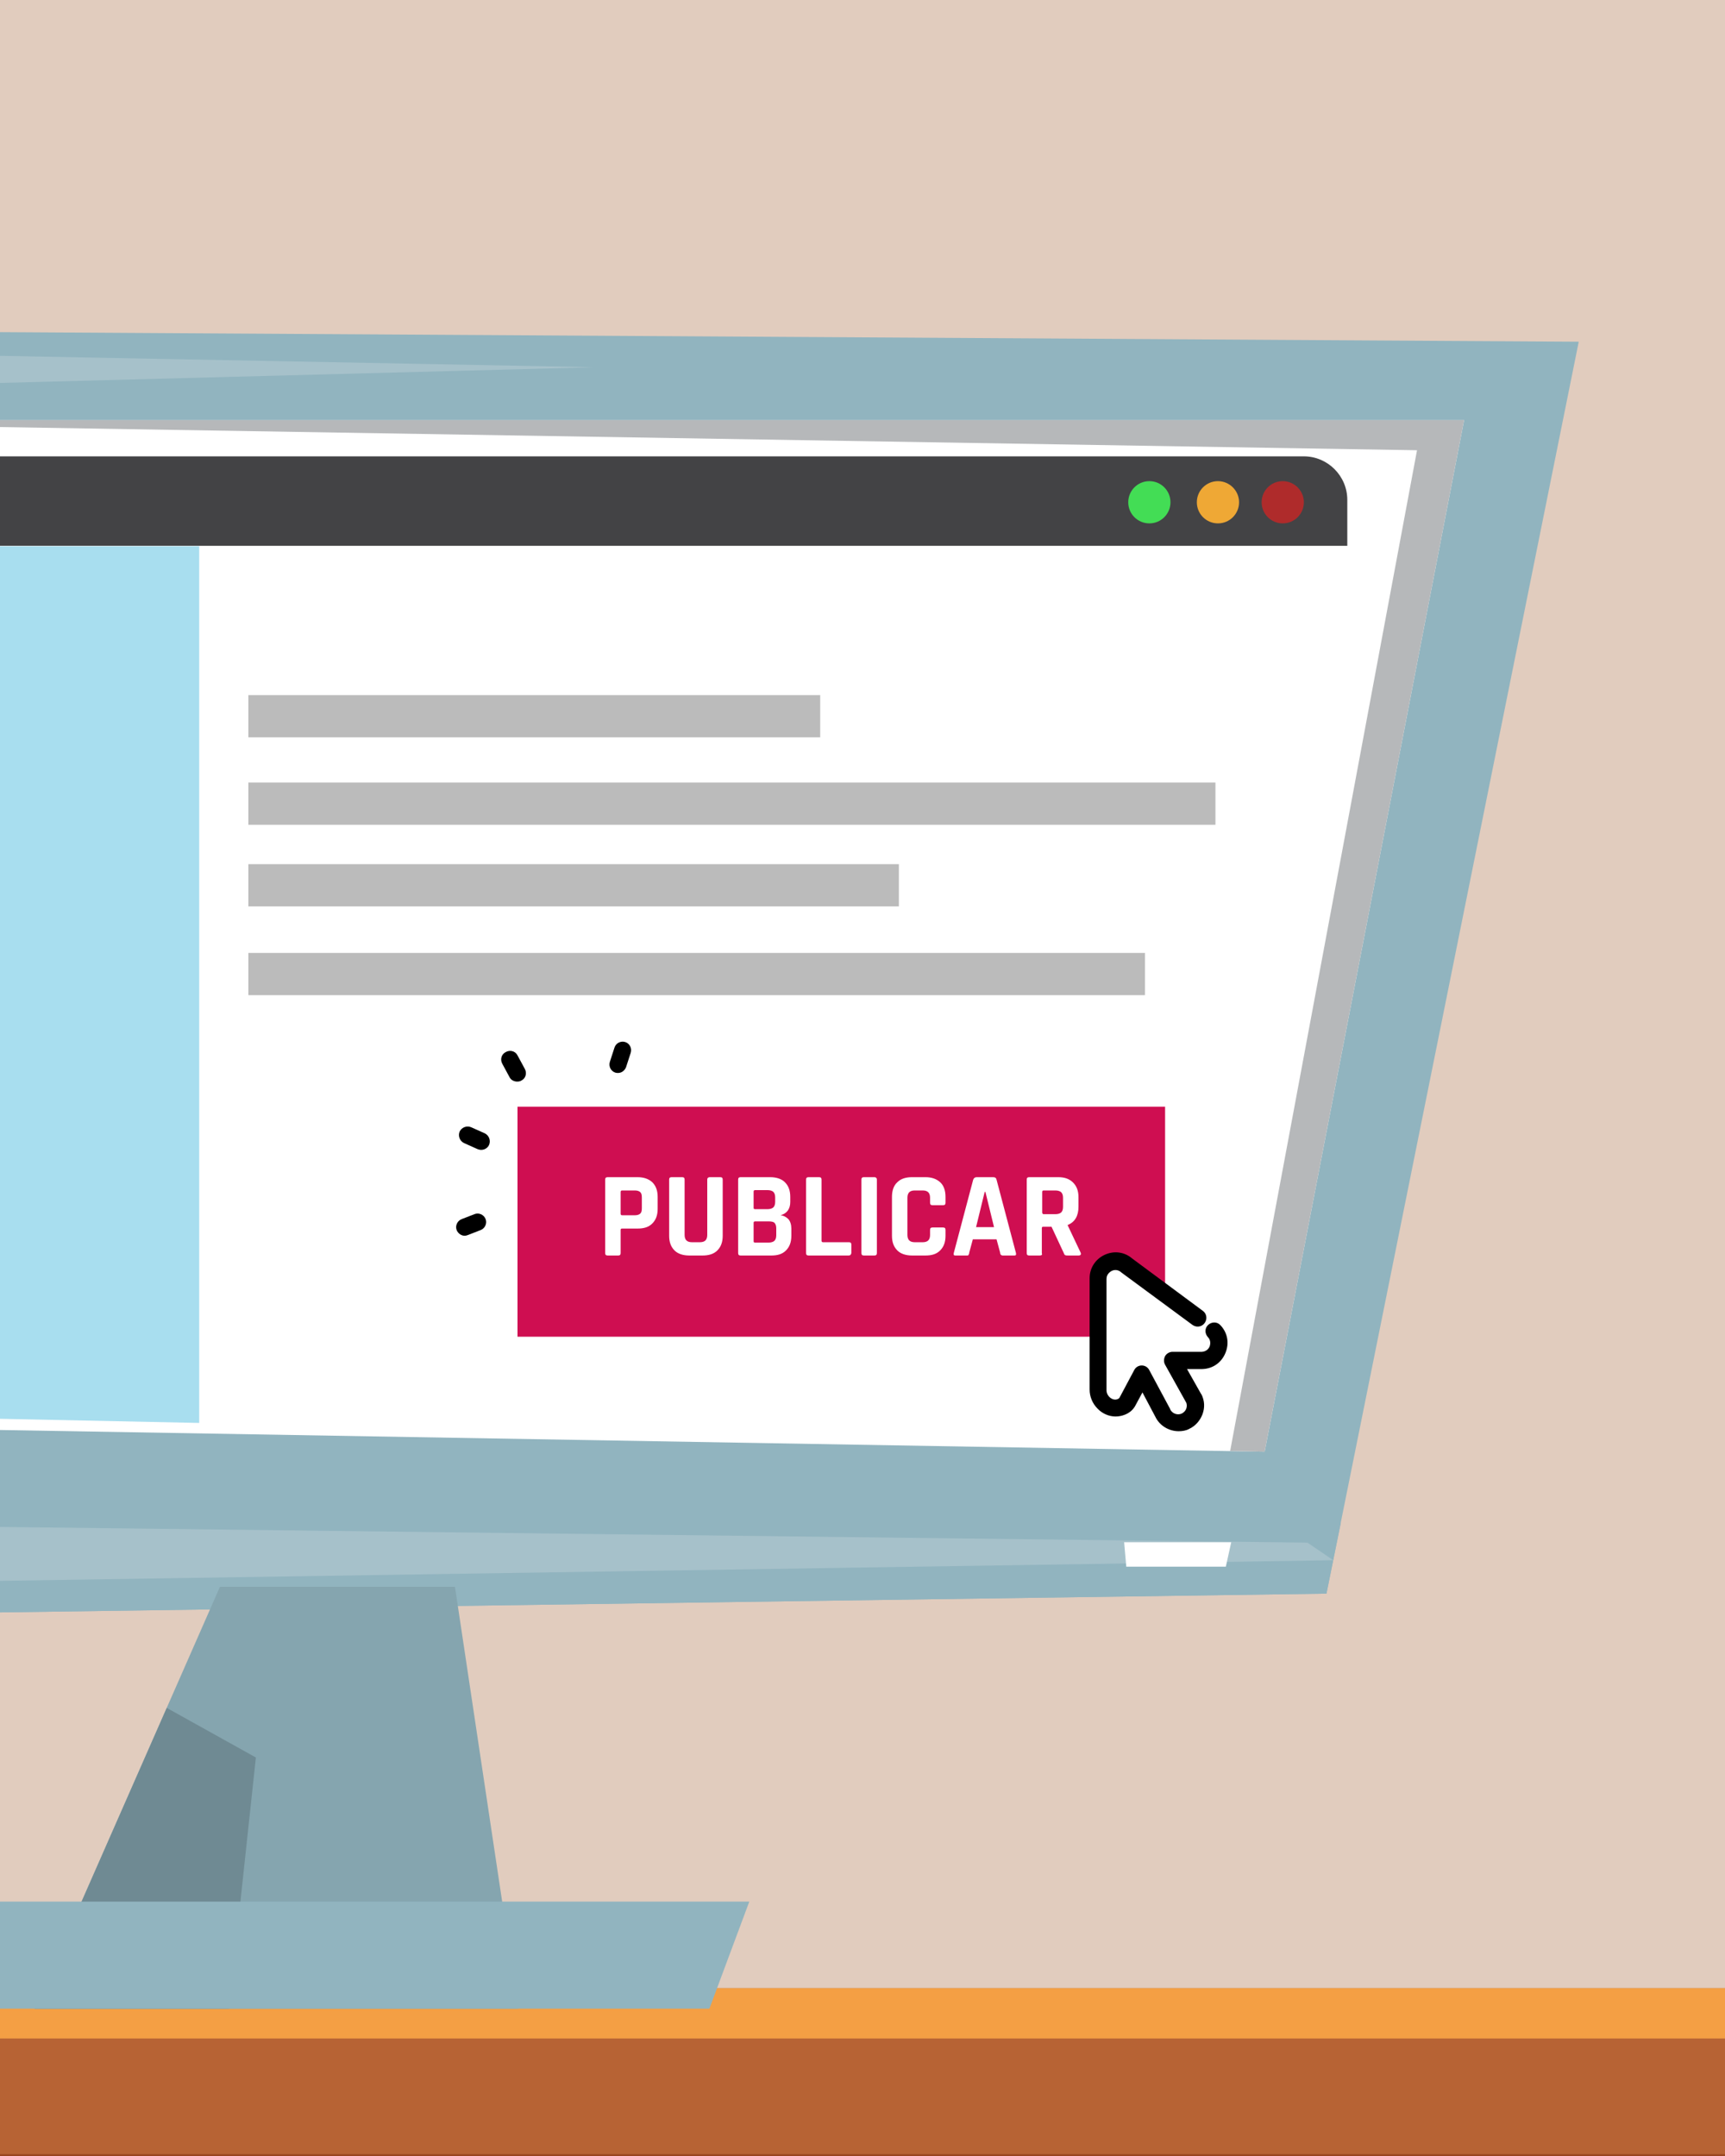 <?xml version="1.0" encoding="utf-8"?>
<!-- Generator: Adobe Illustrator 24.3.0, SVG Export Plug-In . SVG Version: 6.00 Build 0)  -->
<svg version="1.1" id="Layer_1" xmlns="http://www.w3.org/2000/svg" xmlns:xlink="http://www.w3.org/1999/xlink" x="0px" y="0px"
	 viewBox="0 0 480 600" style="enable-background:new 0 0 480 600;" xml:space="preserve">
<style type="text/css">
	.st0{fill:#E1CCBE;}
	.st1{fill:#A85425;}
	.st2{fill:#99451F;}
	.st3{fill:#B76334;}
	.st4{fill:#F49F44;}
	.st5{fill:#91B4BF;}
	.st6{fill:#FFFFFF;}
	.st7{fill:#A6C1CA;}
	.st8{fill:#B6B8BA;}
	.st9{fill:#85A5AF;}
	.st10{fill:#6F8A93;}
	.st11{fill:#434345;}
	.st12{fill:#A8DEEF;}
	.st13{fill:#AF2B2B;}
	.st14{fill:#EFA835;}
	.st15{fill:#43DD55;}
	.st16{fill-rule:evenodd;clip-rule:evenodd;fill:#BBBBBB;}
	.st17{fill-rule:evenodd;clip-rule:evenodd;fill:#CF0E51;}
</style>
<rect x="-22.8" y="-20.6" class="st0" width="515.1" height="625.1"/>
<g>
	<g id="table_10_">
		<rect x="-90.3" y="577.6" class="st1" width="601" height="70.5"/>
		<rect x="-90.3" y="575.7" class="st2" width="601" height="42.6"/>
		<rect x="-90.7" y="553.3" class="st3" width="650" height="46.2"/>
		<rect x="-90.7" y="553.3" class="st4" width="650" height="14"/>
	</g>
</g>
<g>
	<g>
		<g>
			<polygon class="st5" points="-119,450.4 -186.1,91.3 439.3,95.1 369.1,443.5 			"/>
			<polygon class="st5" points="-125.1,417.6 373.1,423.8 369.1,443.5 -119,450.4 			"/>
			<polygon class="st6" points="-102.3,396.2 -144.8,116.9 407.4,116.9 351.9,404 			"/>
			<polygon class="st7" points="-111.3,423.6 363.8,429.3 371,434.2 -107.1,441.6 			"/>
			<polygon class="st7" points="-125.1,387.2 -178.6,95.6 165.4,102.2 -156.2,110.7 			"/>
			<polygon class="st8" points="-119,116.9 394.3,125.3 342.3,403.8 351.9,404 407.4,116.9 			"/>
		</g>
		<polygon class="st9" points="61.2,441.6 9.6,559 144.2,559 126.6,441.6 		"/>
		<polygon class="st10" points="46.4,475.3 71.2,489.1 63.7,559 9.6,559 		"/>
		<polygon class="st5" points="-58.2,559 -78.1,529.2 208.5,529.2 197.4,559 		"/>
	</g>
	<g>
		<polygon class="st6" points="313.4,436 312.8,429.2 342.6,429.2 341.1,436 		"/>
	</g>
</g>
<g>
	<path class="st11" d="M374.9,151.9v-12.8c0-6.6-5.4-12.1-12.1-12.1H-89.3c-6.6,0-12.1,5.4-12.1,12.1v12.8H374.9z"/>
	<g transform="matrix(0.52,0,0,0.52,191.723,262.978)">
		<path class="st12" d="M-262.1-213.3v469.1l-279.8-5.8c-11.4,0-20.8-9.4-20.8-20.8v-442.6H-262.1z"/>
	</g>
	<g transform="matrix(0,-0.52,-0.52,0,397.551,86.113)">
		<path class="st13" d="M-103.2,66.8c-6.2,0-11.3,5-11.3,11.3c0,6.2,5,11.3,11.3,11.3c6.2,0,11.3-5,11.3-11.3
			C-91.9,71.9-97,66.8-103.2,66.8"/>
	</g>
	<g transform="matrix(0,-0.52,-0.52,0,385.241,86.113)">
		<path class="st14" d="M-103.2,77.8c-6.2,0-11.3,5-11.3,11.3c0,6.2,5,11.3,11.3,11.3c6.2,0,11.3-5,11.3-11.3
			C-91.9,82.9-97,77.8-103.2,77.8"/>
	</g>
	<g transform="matrix(0,-0.52,-0.52,0,372.237,86.113)">
		<path class="st15" d="M-103.2,89.5c-6.2,0-11.3,5-11.3,11.3c0,6.2,5,11.3,11.3,11.3c6.2,0,11.3-5,11.3-11.3
			C-91.9,94.5-97,89.5-103.2,89.5"/>
	</g>
	<g transform="matrix(0.52,0,0,0.52,-68.586,-60.73)">
		<rect x="264.8" y="488.8" class="st16" width="306" height="22.6"/>
	</g>
	<g transform="matrix(0.52,0,0,0.52,-68.586,3.531)">
		<rect x="264.8" y="455.7" class="st16" width="348.1" height="22.6"/>
	</g>
	<g transform="matrix(0.52,0,0,0.52,-68.586,37.225)">
		<rect x="264.8" y="438.4" class="st16" width="479.8" height="22.6"/>
	</g>
	<g transform="matrix(0.52,0,0,0.52,-68.586,-27.504)">
		<rect x="264.8" y="471.7" class="st16" width="517.5" height="22.6"/>
	</g>
	<g>
		<rect x="144" y="308" class="st17" width="180.2" height="64"/>
		<g>
			<path class="st6" d="M172,349.4h-2.9c-0.5,0-0.7-0.2-0.7-0.7v-20.4c0-0.5,0.2-0.7,0.7-0.7h8.3c1.8,0,3.1,0.5,4.1,1.4
				c1,1,1.5,2.3,1.5,4.1v3.3c0,1.8-0.5,3.1-1.5,4.1c-1,1-2.3,1.4-4.1,1.4h-4.3c-0.3,0-0.4,0.1-0.4,0.4v6.4
				C172.7,349.2,172.5,349.4,172,349.4z M173.1,338.2h3.6c0.7,0,1.2-0.2,1.5-0.5c0.3-0.3,0.4-0.8,0.4-1.5v-2.9
				c0-0.7-0.1-1.2-0.4-1.5c-0.3-0.3-0.8-0.5-1.5-0.5h-3.6c-0.2,0-0.4,0.1-0.4,0.4v6.1C172.7,338,172.8,338.2,173.1,338.2z"/>
			<path class="st6" d="M197.5,327.6h2.9c0.5,0,0.7,0.2,0.7,0.7v15.6c0,1.8-0.5,3.1-1.5,4.1s-2.4,1.4-4.1,1.4h-3.7
				c-1.8,0-3.2-0.5-4.1-1.4c-1-1-1.5-2.3-1.5-4.1v-15.6c0-0.5,0.2-0.7,0.7-0.7h2.9c0.5,0,0.7,0.2,0.7,0.7v15.4
				c0,0.7,0.2,1.2,0.5,1.5c0.3,0.3,0.8,0.5,1.5,0.5h2.3c0.7,0,1.2-0.2,1.5-0.5s0.5-0.8,0.5-1.5v-15.4
				C196.8,327.8,197.1,327.6,197.5,327.6z"/>
			<path class="st6" d="M205.4,348.7v-20.4c0-0.5,0.2-0.7,0.7-0.7h8.2c1.8,0,3.2,0.5,4.1,1.4c1,1,1.5,2.3,1.5,4.1v1.4
				c0,1.9-0.9,3.2-2.7,3.7c0.9,0.1,1.6,0.5,2.2,1.1c0.5,0.6,0.8,1.5,0.8,2.6v2c0,1.8-0.5,3.1-1.5,4.1c-1,1-2.3,1.4-4.1,1.4h-8.5
				C205.6,349.4,205.4,349.2,205.4,348.7z M210.1,336.5h3.5c0.7,0,1.3-0.2,1.6-0.5c0.3-0.3,0.5-0.8,0.5-1.5v-1.3
				c0-0.7-0.2-1.2-0.5-1.5c-0.3-0.3-0.9-0.5-1.6-0.5h-3.5c-0.2,0-0.4,0.1-0.4,0.4v4.5C209.7,336.4,209.8,336.5,210.1,336.5z
				 M210.1,345.8h3.8c0.7,0,1.3-0.2,1.6-0.5s0.5-0.8,0.5-1.5v-2c0-0.7-0.2-1.2-0.5-1.5c-0.3-0.3-0.9-0.4-1.7-0.4h-3.7
				c-0.2,0-0.4,0.1-0.4,0.4v5.1C209.7,345.7,209.8,345.8,210.1,345.8z"/>
			<path class="st6" d="M236.1,349.4H225c-0.5,0-0.7-0.2-0.7-0.7v-20.4c0-0.5,0.2-0.7,0.7-0.7h2.9c0.5,0,0.7,0.2,0.7,0.7v17
				c0,0.2,0.1,0.4,0.4,0.4h7.2c0.5,0,0.7,0.2,0.7,0.7v2.3C236.8,349.2,236.6,349.4,236.1,349.4z"/>
			<path class="st6" d="M244,328.3v20.4c0,0.5-0.2,0.7-0.7,0.7h-2.9c-0.5,0-0.7-0.2-0.7-0.7v-20.4c0-0.5,0.2-0.7,0.7-0.7h2.9
				C243.7,327.6,244,327.8,244,328.3z"/>
			<path class="st6" d="M257.5,349.4h-3.7c-1.8,0-3.2-0.5-4.1-1.4c-1-1-1.5-2.3-1.5-4.1v-10.8c0-1.8,0.5-3.2,1.5-4.1
				c1-1,2.4-1.4,4.1-1.4h3.7c1.8,0,3.1,0.5,4.1,1.4s1.5,2.3,1.5,4.1v1.6c0,0.5-0.2,0.7-0.7,0.7h-2.9c-0.5,0-0.7-0.2-0.7-0.7v-1.4
				c0-0.7-0.2-1.2-0.5-1.5s-0.8-0.5-1.5-0.5h-2.3c-0.7,0-1.2,0.2-1.5,0.5s-0.5,0.8-0.5,1.5v10.4c0,0.7,0.2,1.2,0.5,1.5
				s0.8,0.5,1.5,0.5h2.3c0.7,0,1.2-0.2,1.5-0.5s0.5-0.8,0.5-1.5v-1.4c0-0.5,0.2-0.7,0.7-0.7h2.9c0.5,0,0.7,0.2,0.7,0.7v1.6
				c0,1.8-0.5,3.1-1.5,4.1S259.3,349.4,257.5,349.4z"/>
			<path class="st6" d="M269.1,349.4h-3.3c-0.4,0-0.5-0.2-0.4-0.7l5.4-20.4c0.2-0.5,0.5-0.7,1-0.7h4.5c0.6,0,0.9,0.2,1,0.7l5.4,20.4
				c0.1,0.5,0,0.7-0.4,0.7H279c-0.2,0-0.4-0.1-0.5-0.2c-0.1-0.1-0.2-0.3-0.2-0.6l-1-3.7h-6.6l-1,3.7c0,0.3-0.1,0.5-0.2,0.6
				C269.5,349.4,269.3,349.4,269.1,349.4z M274,331.7l-2.4,9.8h5l-2.4-9.8H274z"/>
			<path class="st6" d="M289.3,349.4h-2.9c-0.5,0-0.7-0.2-0.7-0.7v-20.4c0-0.5,0.2-0.7,0.7-0.7h8.1c1.8,0,3.1,0.5,4.1,1.5
				c1,1,1.5,2.3,1.5,4.1v2.6c0,2.6-1,4.3-3,5.1v0.1l3.6,7.6c0.2,0.5,0,0.8-0.6,0.8h-2.8c-0.4,0-0.7,0-0.9-0.1
				c-0.2-0.1-0.3-0.3-0.4-0.6l-3.4-7.3h-2.3c-0.3,0-0.4,0.1-0.4,0.4v7C290.1,349.2,289.8,349.4,289.3,349.4z M290.4,337.9h3.3
				c0.7,0,1.3-0.2,1.6-0.5c0.3-0.3,0.5-0.8,0.5-1.5v-2.6c0-0.7-0.2-1.2-0.5-1.5c-0.3-0.3-0.9-0.5-1.6-0.5h-3.3
				c-0.2,0-0.4,0.1-0.4,0.4v5.8C290.1,337.8,290.2,337.9,290.4,337.9z"/>
		</g>
	</g>
</g>
<g>
	<path class="st6" d="M307.5,351.2c7.4,1.9,32.9,21.4,32.9,21.4l-2.9,5.7l-10,1.4l5.7,12.9l-5.7,4.3l-9.5-12.8l-4.8,7h-5.7V351.2z"
		/>
	<path d="M328,398.3c-2.7,0-5.3-1.5-6.5-4l-3.6-6.8l-2.1,3.9c-0.1,0.1-0.1,0.2-0.2,0.3c-1.3,1.9-3.6,2.5-5.2,2.5c0,0,0,0,0,0
		c-1.8,0-3.7-0.8-5-2.2c-1.4-1.4-2.2-3.3-2.2-5.3v-31c0-2.8,1.6-5.3,4.2-6.5c2.6-1.2,5.5-0.8,7.6,1l19.7,14.6
		c1.1,0.8,1.3,2.3,0.5,3.4c-0.8,1.1-2.3,1.3-3.4,0.5L312,354.1c0,0-0.1-0.1-0.1-0.1c-1.1-0.9-2.2-0.5-2.6-0.3
		c-0.3,0.2-1.4,0.8-1.4,2.2v31c0,1.5,1.3,2.6,2.4,2.6c0,0,0,0,0,0c0.5,0,1-0.2,1.2-0.5l4.1-7.7c0.4-0.8,1.2-1.3,2.1-1.3c0,0,0,0,0,0
		c0.9,0,1.7,0.5,2.1,1.3l5.8,10.8c0,0,0,0.1,0,0.1c0.6,1.2,2,1.7,3.2,1.2c0.6-0.3,1.1-0.8,1.3-1.4c0.2-0.6,0.2-1.3-0.1-1.8
		l-5.8-10.4c-0.4-0.7-0.4-1.6,0-2.4c0.4-0.7,1.2-1.2,2.1-1.2h8.2c1.4-0.1,2-1.2,2.1-1.5c0.1-0.3,0.5-1.6-0.5-2.6
		c-0.9-1-0.9-2.5,0.1-3.4c1-0.9,2.5-0.9,3.4,0.1c2,2.1,2.5,5,1.4,7.7c-1.1,2.7-3.5,4.4-6.4,4.5c0,0-0.1,0-0.1,0h-4.2l3.9,6.9
		c0,0,0,0.1,0.1,0.1c0.9,1.8,1,3.7,0.3,5.6c-0.7,1.8-2,3.3-3.8,4.1C330.1,398.1,329,398.3,328,398.3z"/>
	<path d="M145.1,300.7c1.2-0.6,1.6-2.1,0.9-3.3l-2-3.7c-0.6-1.2-2.1-1.6-3.3-0.9c-1.2,0.6-1.6,2.1-0.9,3.3l2,3.7
		c0.4,0.8,1.3,1.2,2.1,1.2C144.4,301,144.8,300.9,145.1,300.7z"/>
	<path d="M136.1,318.6c0.5-1.2,0-2.6-1.2-3.2l-3.8-1.7c-1.2-0.5-2.6,0-3.2,1.2c-0.5,1.2,0,2.6,1.2,3.2l3.8,1.7
		c0.3,0.1,0.6,0.2,1,0.2C134.8,320,135.7,319.5,136.1,318.6z"/>
	<path d="M174.2,297l1.3-4c0.4-1.3-0.3-2.6-1.5-3c-1.3-0.4-2.6,0.3-3,1.5l-1.3,4c-0.4,1.3,0.3,2.6,1.5,3c0.3,0.1,0.5,0.1,0.8,0.1
		C172.9,298.6,173.8,298,174.2,297z"/>
	<path d="M130.2,343.7l3.6-1.4c1.2-0.5,1.8-1.9,1.3-3.1c-0.5-1.2-1.9-1.8-3.1-1.3l-3.6,1.4c-1.2,0.5-1.8,1.9-1.3,3.1
		c0.4,0.9,1.3,1.5,2.2,1.5C129.6,343.9,129.9,343.8,130.2,343.7z"/>
</g>
</svg>
